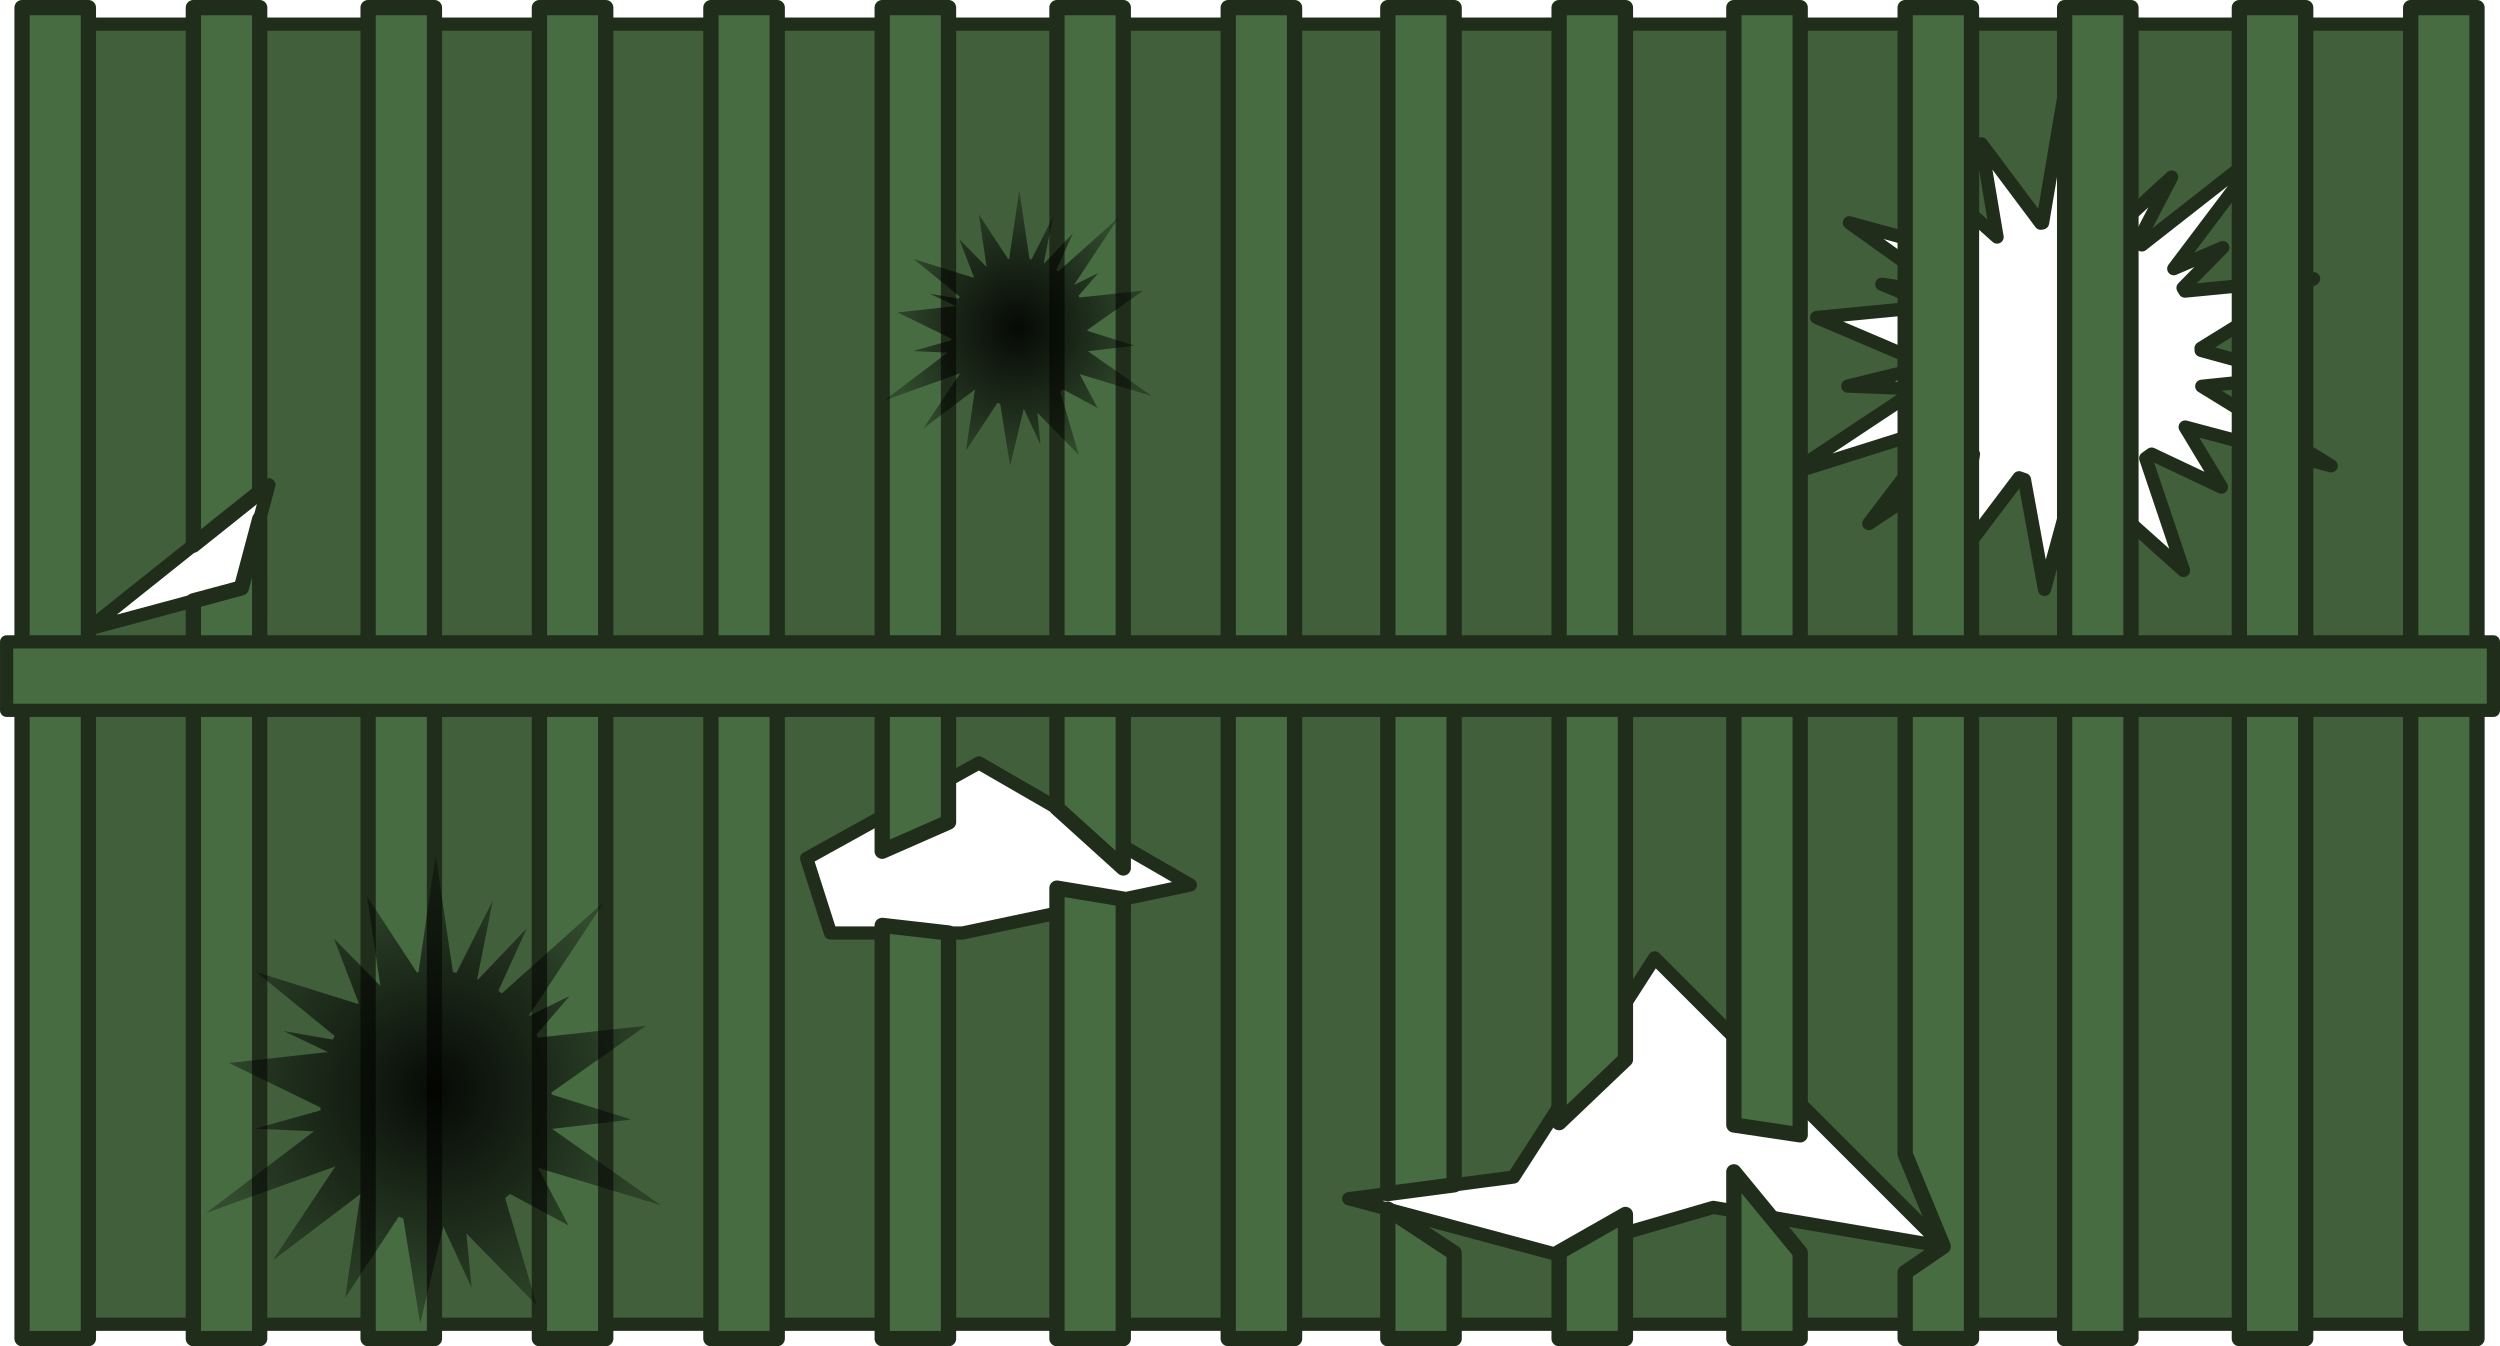 <?xml version="1.0" encoding="UTF-8" standalone="no"?>
<!-- Created with Inkscape (http://www.inkscape.org/) -->

<svg
   width="756.415"
   height="407.334"
   viewBox="0 0 200.135 107.774"
   version="1.1"
   id="svg1"
   inkscape:version="1.3.2 (091e20e, 2023-11-25, custom)"
   sodipodi:docname="armory_vault_ceiling.svg"
   xmlns:inkscape="http://www.inkscape.org/namespaces/inkscape"
   xmlns:sodipodi="http://sodipodi.sourceforge.net/DTD/sodipodi-0.dtd"
   xmlns="http://www.w3.org/2000/svg"
   xmlns:svg="http://www.w3.org/2000/svg">
  <sodipodi:namedview
     id="namedview1"
     pagecolor="#505050"
     bordercolor="#ffffff"
     borderopacity="1"
     inkscape:showpageshadow="0"
     inkscape:pageopacity="0"
     inkscape:pagecheckerboard="1"
     inkscape:deskcolor="#d1d1d1"
     inkscape:document-units="px"
     inkscape:zoom="1.0627876"
     inkscape:cx="452.58338"
     inkscape:cy="234.75998"
     inkscape:window-width="1920"
     inkscape:window-height="1001"
     inkscape:window-x="-9"
     inkscape:window-y="-9"
     inkscape:window-maximized="1"
     inkscape:current-layer="g101186" />
  <defs
     id="defs1">
    <radialGradient
       id="a"
       cx="141.735"
       cy="145.99"
       gradientTransform="matrix(0.348,0,0,0.359,711.353,1664.885)"
       gradientUnits="userSpaceOnUse"
       r="104.415">
      <stop
         offset="0"
         stop-opacity=".9"
         id="stop2" />
      <stop
         offset="1"
         stop-opacity=".3"
         id="stop4" />
    </radialGradient>
    <radialGradient
       id="a-0"
       cx="141.735"
       cy="145.99"
       gradientTransform="matrix(0.205,0,0,0.211,825.214,1564.549)"
       gradientUnits="userSpaceOnUse"
       r="104.415">
      <stop
         offset="0"
         stop-opacity=".9"
         id="stop2-3" />
      <stop
         offset="1"
         stop-opacity=".3"
         id="stop4-8" />
    </radialGradient>
  </defs>
  <g
     inkscape:label="Layer 1"
     inkscape:groupmode="layer"
     id="layer1"
     transform="translate(124.619,-79.64)">
    <g
       id="g101186"
       transform="matrix(0.5,0,0,0.5,-470.283,-691.777)">
      <path
         id="rect59-1"
         style="fill:#405f3a;fill-opacity:1;fill-rule:evenodd;stroke:#1f2d1a;stroke-width:2.117;stroke-linecap:round;stroke-linejoin:round;stroke-dasharray:none;stroke-opacity:1"
         d="m 1546.701,-695 h 208.16 v -390.961 h -208.16 z m 73.763,-39.371 16.501,4.399 6.617,24.572 z m 44.522,-113.693 19.539,-33.842 7.689,36.479 v 21.124 l -11.947,3.821 z m 31.214,-108.189 46.2,-46.2 -6.252,36.821 7.412,25.507 -8.802,32.851 -3.474,-26.4 z m -137.18,-65.393 19.495,3.288 c 0.019,0.095 0.039,0.189 0.059,0.284 l -12.713,9.513 14.924,-2.515 -7.896,8.846 10.743,-4.714 c 0.057,0.06 0.114,0.12 0.171,0.179 l -5.301,19.334 10.651,-14.928 c 0.204,0.121 0.409,0.239 0.617,0.353 l -1.431,9.382 3.493,-8.423 0.018,0.01 1.817,18.845 7.438,-17.461 c 0.157,-0.01 0.314,-0.021 0.471,-0.035 l 3.071,12.511 0.441,-11.22 13.617,20.527 -7.768,-24.635 15.723,11.966 -11.11,-16.75 17.337,2.921 -13.556,-10.226 c 0.106,-0.286 0.206,-0.574 0.3,-0.864 l 17.565,-3.211 -16.208,-4.425 10.216,-5.397 -9.067,1.004 12.03,-13.437 -17.955,6.047 c -0.216,-0.32 -0.44,-0.633 -0.672,-0.941 l 5.286,-11.179 -9.621,5.804 6.21,-23.368 -12.737,20.713 -1.563,-15.134 -4.176,15.234 c -0.116,0 -0.232,0.01 -0.347,0.01 l -11.139,-18.016 1.988,20.601 c -0.172,0.099 -0.343,0.2 -0.512,0.303 l -6.455,-6.357 3.374,7.842 -19.091,-14.405 15.292,19.515 c -0.146,0.22 -0.288,0.443 -0.426,0.669 l -10.441,-5.435 8.553,9.311 c -0.021,0.055 -0.041,0.111 -0.061,0.166 l -13.105,-2.981 12.05,6.93 c -0.04,0.222 -0.077,0.445 -0.111,0.668 z"
         transform="rotate(90)"
         sodipodi:nodetypes="ccccccccccccccccccccccccccccccccccccccccccccccccccccccccccccccccccccccccccccc" />
      <rect
         style="fill:#486c42;fill-opacity:1;fill-rule:evenodd;stroke:#1f2d1a;stroke-width:2.448;stroke-linecap:round;stroke-linejoin:round;stroke-dasharray:none;stroke-opacity:1"
         id="rect78473-9"
         width="213.099"
         height="10.619"
         x="1544.057"
         y="-705.479"
         transform="rotate(90)" />
      <path
         id="rect101141"
         style="fill:#486c42;fill-opacity:1;fill-rule:evenodd;stroke:#1f2d1a;stroke-width:2.448;stroke-linecap:round;stroke-linejoin:round;stroke-dasharray:none;stroke-opacity:1"
         d="m 1544.056,-722.286 h 86.051 l -8.473,-10.618 h -77.578 z m 81.907,-10.618 11.002,2.933 2.07,7.685 h 118.121 v -10.618 z"
         transform="rotate(90)" />
      <rect
         style="fill:#486c42;fill-opacity:1;fill-rule:evenodd;stroke:#1f2d1a;stroke-width:2.448;stroke-linecap:round;stroke-linejoin:round;stroke-dasharray:none;stroke-opacity:1"
         id="rect101143"
         width="213.099"
         height="10.619"
         x="1544.057"
         y="-760.884"
         transform="rotate(90)" />
      <rect
         style="fill:#486c42;fill-opacity:1;fill-rule:evenodd;stroke:#1f2d1a;stroke-width:2.448;stroke-linecap:round;stroke-linejoin:round;stroke-dasharray:none;stroke-opacity:1"
         id="rect101145"
         width="213.099"
         height="10.619"
         x="1544.057"
         y="-788.31"
         transform="rotate(90)" />
      <rect
         style="fill:#486c42;fill-opacity:1;fill-rule:evenodd;stroke:#1f2d1a;stroke-width:2.448;stroke-linecap:round;stroke-linejoin:round;stroke-dasharray:none;stroke-opacity:1"
         id="rect101147"
         width="213.099"
         height="10.619"
         x="1544.057"
         y="-815.768"
         transform="rotate(90)" />
      <path
         id="rect101149"
         style="fill:#486c42;fill-opacity:1;fill-rule:evenodd;stroke:#1f2d1a;stroke-width:2.448;stroke-linecap:round;stroke-linejoin:round;stroke-dasharray:none;stroke-opacity:1"
         d="m 1544.056,-832.576 h 135.068 l -4.667,-10.618 h -130.401 z m 146.941,0 h 66.158 v -10.618 h -64.942 z"
         transform="rotate(90)"
         sodipodi:nodetypes="cccccccccc" />
      <path
         id="rect101151"
         style="fill:#486c42;fill-opacity:1;fill-rule:evenodd;stroke:#1f2d1a;stroke-width:2.448;stroke-linecap:round;stroke-linejoin:round;stroke-dasharray:none;stroke-opacity:1"
         d="m 1544.056,-860.555 h 128.142 l 9.604,-10.618 h -137.746 z m 142.73,-10.618 -1.757,10.618 h 72.126 v -10.618 z"
         transform="rotate(90)"
         sodipodi:nodetypes="cccccccccc" />
      <rect
         style="fill:#486c42;fill-opacity:1;fill-rule:evenodd;stroke:#1f2d1a;stroke-width:2.448;stroke-linecap:round;stroke-linejoin:round;stroke-dasharray:none;stroke-opacity:1"
         id="rect101153"
         width="213.099"
         height="10.619"
         x="1544.057"
         y="-898.599"
         transform="rotate(90)" />
      <path
         id="rect101155"
         style="fill:#486c42;fill-opacity:1;fill-rule:evenodd;stroke:#1f2d1a;stroke-width:2.448;stroke-linecap:round;stroke-linejoin:round;stroke-dasharray:none;stroke-opacity:1"
         d="m 1544.056,-913.529 h 189.878 l -1.397,-10.618 h -188.482 z m 192.377,0 h 20.722 v -10.618 h -13.709 z"
         transform="rotate(90)"
         sodipodi:nodetypes="cccccccccc" />
      <path
         id="rect101157"
         style="fill:#486c42;fill-opacity:1;fill-rule:evenodd;stroke:#1f2d1a;stroke-width:2.448;stroke-linecap:round;stroke-linejoin:round;stroke-dasharray:none;stroke-opacity:1"
         d="m 1544.056,-940.954 h 178.52 l -10.113,-10.618 h -168.407 z m 193.224,-10.618 6.038,10.618 h 13.837 v -10.618 z"
         transform="rotate(90)"
         sodipodi:nodetypes="cccccccccc" />
      <path
         id="rect101159"
         style="fill:#486c42;fill-opacity:1;fill-rule:evenodd;stroke:#1f2d1a;stroke-width:2.448;stroke-linecap:round;stroke-linejoin:round;stroke-dasharray:none;stroke-opacity:1"
         d="m 1544.056,-968.934 h 178.893 l 1.586,-10.618 h -180.48 z m 186.399,0 h 26.7 v -10.618 h -13.782 z"
         transform="rotate(90)"
         sodipodi:nodetypes="cccccccccc" />
      <path
         id="rect101161"
         style="fill:#486c42;fill-opacity:1;fill-rule:evenodd;stroke:#1f2d1a;stroke-width:2.448;stroke-linecap:round;stroke-linejoin:round;stroke-dasharray:none;stroke-opacity:1"
         d="m 1544.056,-996.36 h 183.566 l 14.777,-6.093 4.176,6.093 h 10.58 v -10.618 h -213.1 z"
         transform="rotate(90)"
         sodipodi:nodetypes="cccccccc" />
      <rect
         style="fill:#486c42;fill-opacity:1;fill-rule:evenodd;stroke:#1f2d1a;stroke-width:2.448;stroke-linecap:round;stroke-linejoin:round;stroke-dasharray:none;stroke-opacity:1"
         id="rect101163"
         width="213.099"
         height="10.619"
         x="1544.057"
         y="-1032.51"
         transform="rotate(90)" />
      <rect
         style="fill:#486c42;fill-opacity:1;fill-rule:evenodd;stroke:#1f2d1a;stroke-width:2.448;stroke-linecap:round;stroke-linejoin:round;stroke-dasharray:none;stroke-opacity:1"
         id="rect101165"
         width="213.099"
         height="10.619"
         x="1544.057"
         y="-1060.489"
         transform="rotate(90)" />
      <rect
         style="fill:#486c42;fill-opacity:1;fill-rule:evenodd;stroke:#1f2d1a;stroke-width:2.448;stroke-linecap:round;stroke-linejoin:round;stroke-dasharray:none;stroke-opacity:1"
         id="rect101167"
         width="213.099"
         height="10.619"
         x="1544.057"
         y="-1087.915"
         transform="rotate(90)" />
      <rect
         style="fill:#486c42;fill-opacity:1;fill-rule:evenodd;stroke:#1f2d1a;stroke-width:2.117;stroke-linecap:round;stroke-linejoin:round;stroke-dasharray:none;stroke-opacity:1"
         id="rect72-1-0"
         width="10.96"
         height="398.153"
         x="1645.605"
         y="-1090.54"
         transform="rotate(90)" />
      <path
         d="m 761.087,1679.806 -2.759,18.689 a 18.561,20.23 0 0 0 -0.238,0.056 l -7.983,-12.188 2.111,14.307 -7.423,-7.569 3.956,10.299 a 18.561,20.23 0 0 0 -0.15,0.164 l -16.225,-5.082 12.527,10.211 a 18.561,20.23 0 0 0 -0.296,0.592 l -7.873,-1.372 7.069,3.349 a 18.561,20.23 0 0 0 -0.005,0.018 l -15.814,1.742 14.654,7.13 a 18.561,20.23 0 0 0 0.029,0.452 l -10.499,2.943 9.416,0.422 -17.226,13.055 20.674,-7.447 -10.042,15.073 14.056,-10.651 -2.452,16.62 8.581,-12.996 a 18.561,20.23 0 0 0 0.725,0.287 l 2.694,16.839 3.713,-15.538 4.53,9.794 -0.842,-8.692 11.277,11.533 -5.075,-17.212 a 18.561,20.23 0 0 0 0.789,-0.644 l 9.382,5.068 -4.87,-9.223 19.61,5.954 -17.383,-12.211 12.701,-1.498 -12.784,-4.004 a 18.561,20.23 0 0 0 -0.008,-0.333 l 15.119,-10.679 -17.288,1.905 a 18.561,20.23 0 0 0 -0.255,-0.491 l 5.335,-6.188 -6.581,3.235 12.089,-18.302 -16.377,14.66 a 18.561,20.23 0 0 0 -0.561,-0.409 l 4.561,-10.009 -7.814,8.199 a 18.561,20.23 0 0 0 -0.14,-0.059 l 2.501,-12.564 -5.816,11.552 a 18.561,20.23 0 0 0 -0.561,-0.106 z"
         fill="url(#a)"
         id="path7"
         style="fill:url(#a);stroke-width:0.749" />
      <path
         d="m 854.526,1573.323 -1.626,10.991 a 10.939,11.897 0 0 0 -0.14,0.033 l -4.705,-7.168 1.244,8.414 -4.375,-4.452 2.332,6.057 a 10.939,11.897 0 0 0 -0.088,0.096 l -9.563,-2.988 7.383,6.005 a 10.939,11.897 0 0 0 -0.174,0.348 l -4.64,-0.807 4.166,1.969 a 10.939,11.897 0 0 0 -0.003,0.011 l -9.32,1.025 8.636,4.193 a 10.939,11.897 0 0 0 0.017,0.266 l -6.188,1.731 5.549,0.248 -10.153,7.678 12.184,-4.38 -5.918,8.864 8.284,-6.264 -1.445,9.774 5.058,-7.643 a 10.939,11.897 0 0 0 0.427,0.169 l 1.588,9.903 2.188,-9.138 2.67,5.76 -0.496,-5.112 6.646,6.782 -2.991,-10.123 a 10.939,11.897 0 0 0 0.465,-0.379 l 5.529,2.98 -2.87,-5.424 11.558,3.501 -10.245,-7.181 7.485,-0.881 -7.535,-2.355 a 10.939,11.897 0 0 0 -0.005,-0.196 l 8.911,-6.28 -10.189,1.121 a 10.939,11.897 0 0 0 -0.15,-0.289 l 3.144,-3.639 -3.879,1.902 7.125,-10.763 -9.652,8.621 a 10.939,11.897 0 0 0 -0.331,-0.24 l 2.688,-5.886 -4.605,4.822 a 10.939,11.897 0 0 0 -0.082,-0.035 l 1.474,-7.389 -3.427,6.794 a 10.939,11.897 0 0 0 -0.33,-0.062 z"
         fill="url(#a)"
         id="path7-0"
         style="fill:url(#a-0);stroke-width:0.441" />
    </g>
  </g>
</svg>
